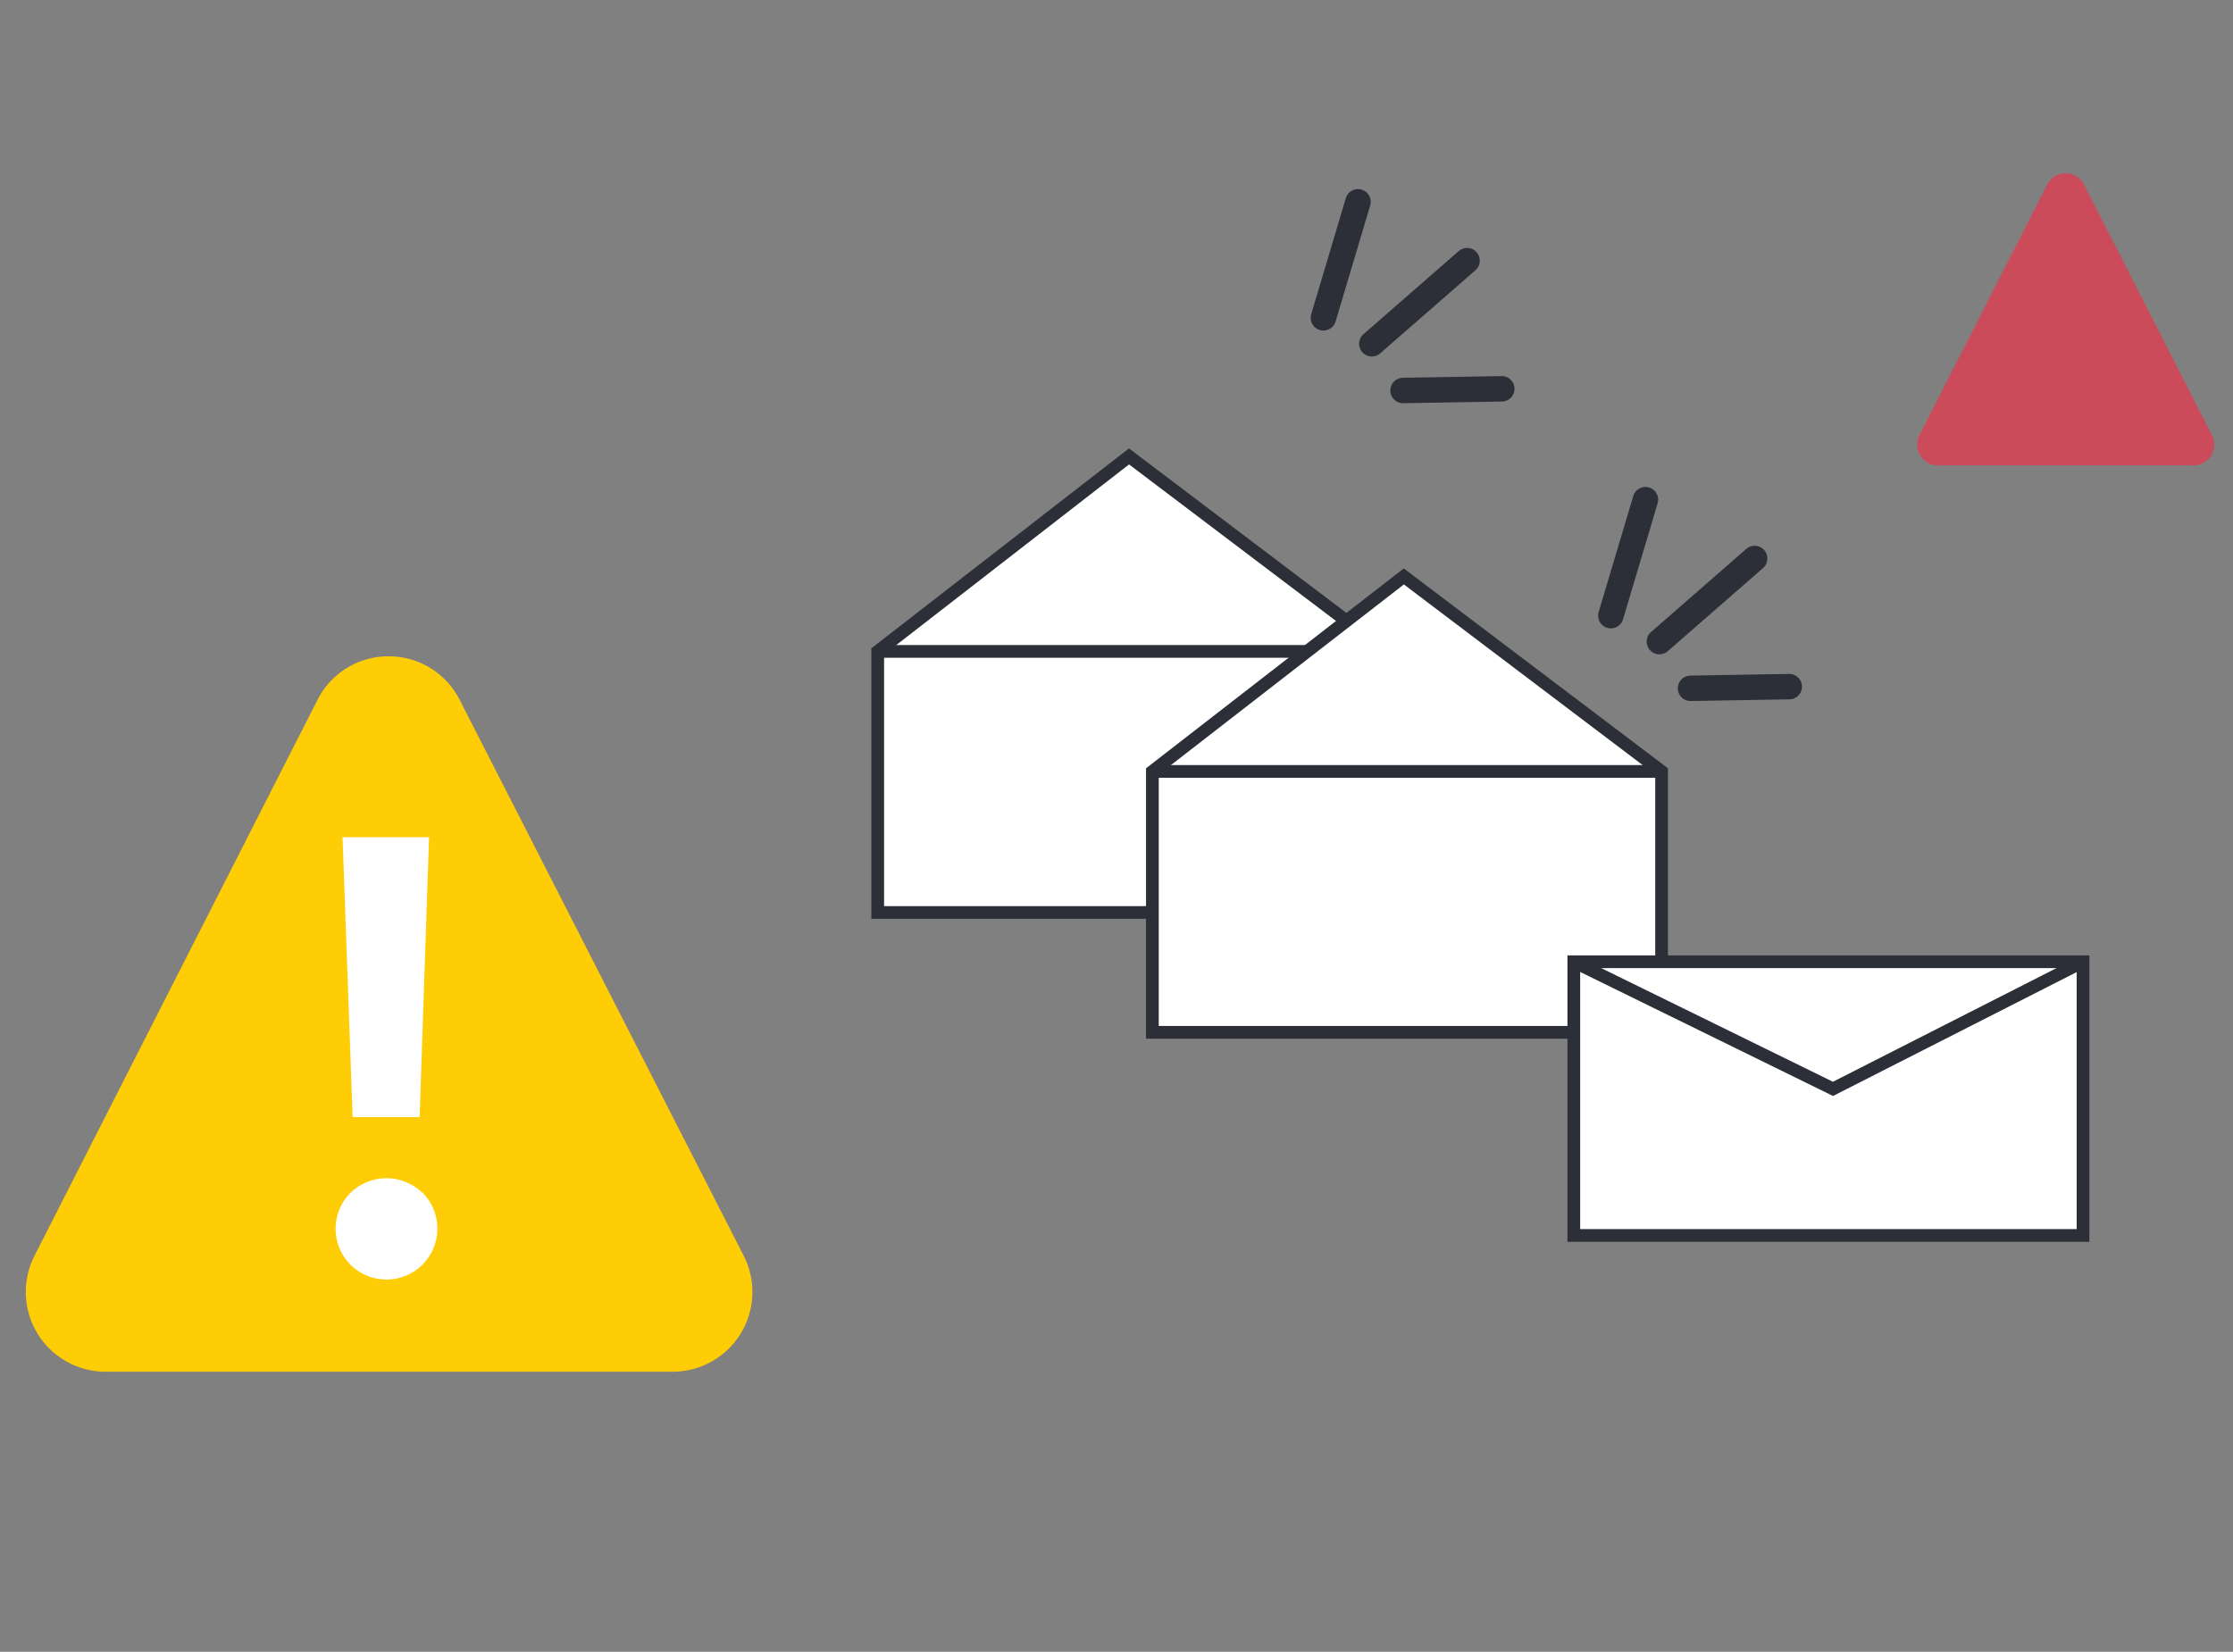 <svg xmlns="http://www.w3.org/2000/svg" viewBox="0 0 173 128"><rect x="0" y="0" width="173" height="128" fill="#808080" stroke="none"/><title>Artboard 10</title><g id="Layer_1" data-name="Layer 1"><path d="M57.61,97.3l-22-43.07a6.15,6.15,0,0,0-5.51-3.37h0a6.15,6.15,0,0,0-5.5,3.37L2.68,97.3a6.18,6.18,0,0,0,5.5,9H52.11a6.18,6.18,0,0,0,5.5-9Z" style="fill:#ffcd05"/><path d="M148.7,33.73l9.91-19.43a1.6,1.6,0,0,1,2.85,0l9.91,19.43a1.6,1.6,0,0,1-1.43,2.33H150.13A1.6,1.6,0,0,1,148.7,33.73Z" style="fill:#cc4b5b"/><line x1="102.53" y1="24.63" x2="105.21" y2="15.64" style="fill:#fff;stroke:#2c2e38;stroke-linecap:round;stroke-miterlimit:10;stroke-width:1.97px"/><line x1="106.28" y1="26.64" x2="113.66" y2="20.2" style="fill:#fff;stroke:#2c2e38;stroke-linecap:round;stroke-miterlimit:10;stroke-width:1.97px"/><line x1="108.7" y1="30.26" x2="116.35" y2="30.13" style="fill:#fff;stroke:#2c2e38;stroke-linecap:round;stroke-miterlimit:10;stroke-width:1.97px"/><line x1="124.8" y1="47.71" x2="127.48" y2="38.72" style="fill:#fff;stroke:#2c2e38;stroke-linecap:round;stroke-miterlimit:10;stroke-width:1.97px"/><line x1="128.56" y1="49.72" x2="135.94" y2="43.28" style="fill:#fff;stroke:#2c2e38;stroke-linecap:round;stroke-miterlimit:10;stroke-width:1.97px"/><line x1="130.97" y1="53.34" x2="138.62" y2="53.21" style="fill:#fff;stroke:#2c2e38;stroke-linecap:round;stroke-miterlimit:10;stroke-width:1.97px"/><polygon points="107.44 50.48 107.44 70.71 68 70.71 68 50.48 87.47 35.37 107.44 50.48" style="fill:#fff;stroke:#2c2e38;stroke-miterlimit:10;stroke-width:0.985px"/><line x1="68" y1="50.48" x2="107.44" y2="50.48" style="fill:#fff;stroke:#2c2e38;stroke-miterlimit:10;stroke-width:0.985px"/><polygon points="128.73 59.78 128.73 80 89.28 80 89.28 59.78 108.76 44.67 128.73 59.78" style="fill:#fff;stroke:#2c2e38;stroke-miterlimit:10;stroke-width:0.985px"/><line x1="89.28" y1="59.78" x2="128.73" y2="59.78" style="fill:#fff;stroke:#2c2e38;stroke-miterlimit:10;stroke-width:0.985px"/><rect x="121.93" y="74.53" width="39.45" height="21.21" style="fill:#fff;stroke:#2c2e38;stroke-miterlimit:10;stroke-width:0.985px"/><path d="M32.73,92.42A3.94,3.94,0,1,1,27.15,98a3.94,3.94,0,0,1,0-5.56,4,4,0,0,1,5.58,0Zm.51-27.54-.73,21.69H27.32l-.78-21.69Z" style="fill:#fff"/><polyline points="121.93 74.53 142.01 84.38 161.38 74.53" style="fill:none;stroke:#2c2e38;stroke-miterlimit:10;stroke-width:0.985px"/></g></svg>